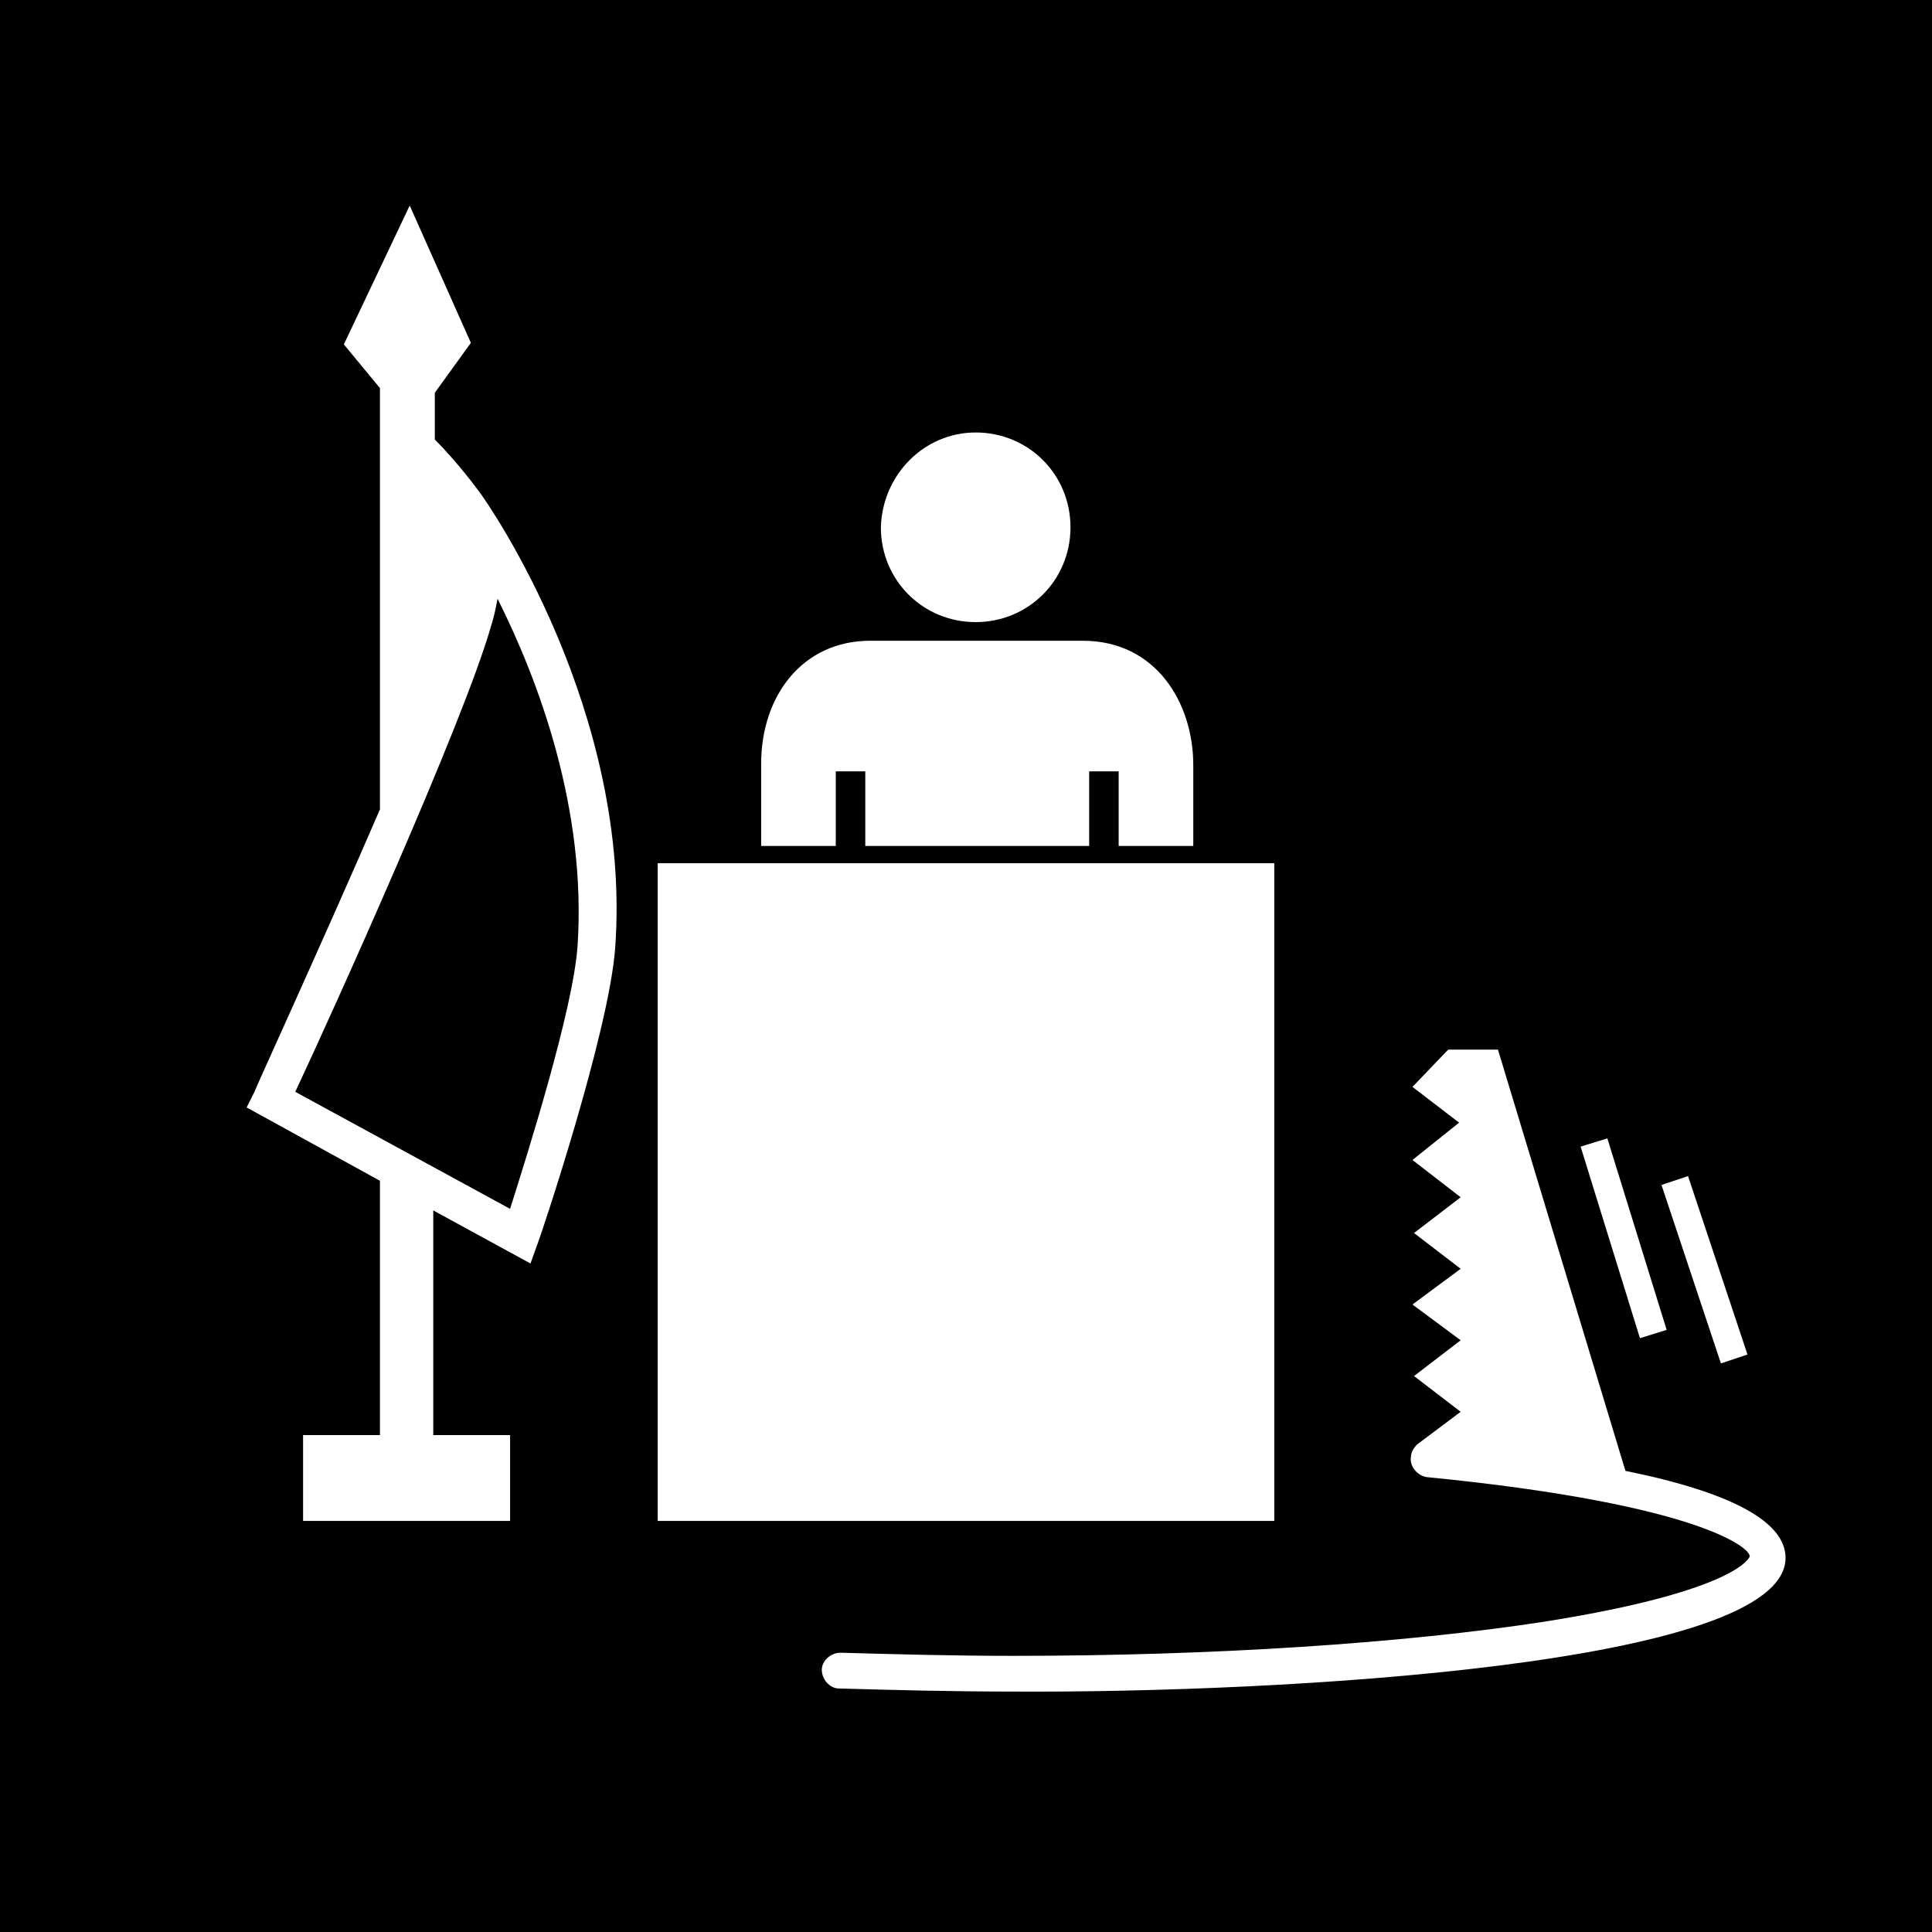 <svg width="47" height="47" viewBox="0 0 47 47" fill="none" xmlns="http://www.w3.org/2000/svg">
<rect width="47" height="47" fill="black"/>
<path d="M23.735 10.521C25.021 10.521 26.042 11.542 26.042 12.828C26.042 14.113 25.021 15.134 23.735 15.134C22.45 15.134 21.429 14.113 21.429 12.828C21.466 11.542 22.488 10.521 23.735 10.521Z" fill="white"/>
<path d="M20.332 20.58V18.765H21.05V20.58H26.496V18.765H27.214V20.58H29.029V18.613C29.029 17.101 28.122 15.588 26.345 15.588H21.164C19.538 15.588 18.517 16.912 18.517 18.576V20.58H20.332Z" fill="white"/>
<path d="M31 21H16V37H31V21Z" fill="white"/>
<path d="M11.646 11.947C11.646 11.947 11.15 11.263 10.578 10.694V9.555L11.455 8.34L9.967 5L8.365 8.378L9.243 9.441V19.69C7.831 22.955 6.191 26.523 6.191 26.561L6 26.941L9.243 28.725V34.912H7.373V37H12.409V34.912H10.54V29.446L12.905 30.737L13.096 30.205C13.172 30.015 14.812 25.119 14.965 23.069C15.384 17.337 11.913 12.288 11.646 11.947ZM14.049 23.031C13.935 24.587 12.829 28.079 12.409 29.408L7.183 26.561C8.022 24.777 11.303 17.527 11.951 15.211C12.027 14.983 12.066 14.756 12.104 14.566C13.096 16.54 14.278 19.69 14.049 23.031Z" fill="white"/>
<path d="M39.102 27.693L38.452 27.894L39.895 32.554L40.545 32.352L39.102 27.693Z" fill="white"/>
<path d="M41.065 28.611L40.419 28.826L41.865 33.167L42.511 32.952L41.065 28.611Z" fill="white"/>
<path d="M39.542 35.782L36.441 25.534H35.231L34.361 26.441L35.496 27.311L34.361 28.219L35.534 29.126L34.399 29.996L35.534 30.866L34.361 31.735L35.534 32.605L34.399 33.475L35.534 34.345L34.475 35.139C34.399 35.214 34.324 35.328 34.324 35.441C34.286 35.668 34.475 35.895 34.702 35.933C41.244 36.576 42.567 37.635 42.567 37.861C42.567 37.861 42.34 38.693 37.576 39.45C34.135 39.979 29.521 40.282 24.643 40.282C23.206 40.282 21.807 40.244 20.445 40.206C20.219 40.206 19.992 40.395 19.992 40.622C19.992 40.849 20.181 41.076 20.408 41.076C21.769 41.114 23.168 41.151 24.643 41.151C31.147 41.189 43.437 40.508 43.437 37.899C43.437 37.029 42.151 36.311 39.542 35.782Z" fill="white"/>
</svg>
